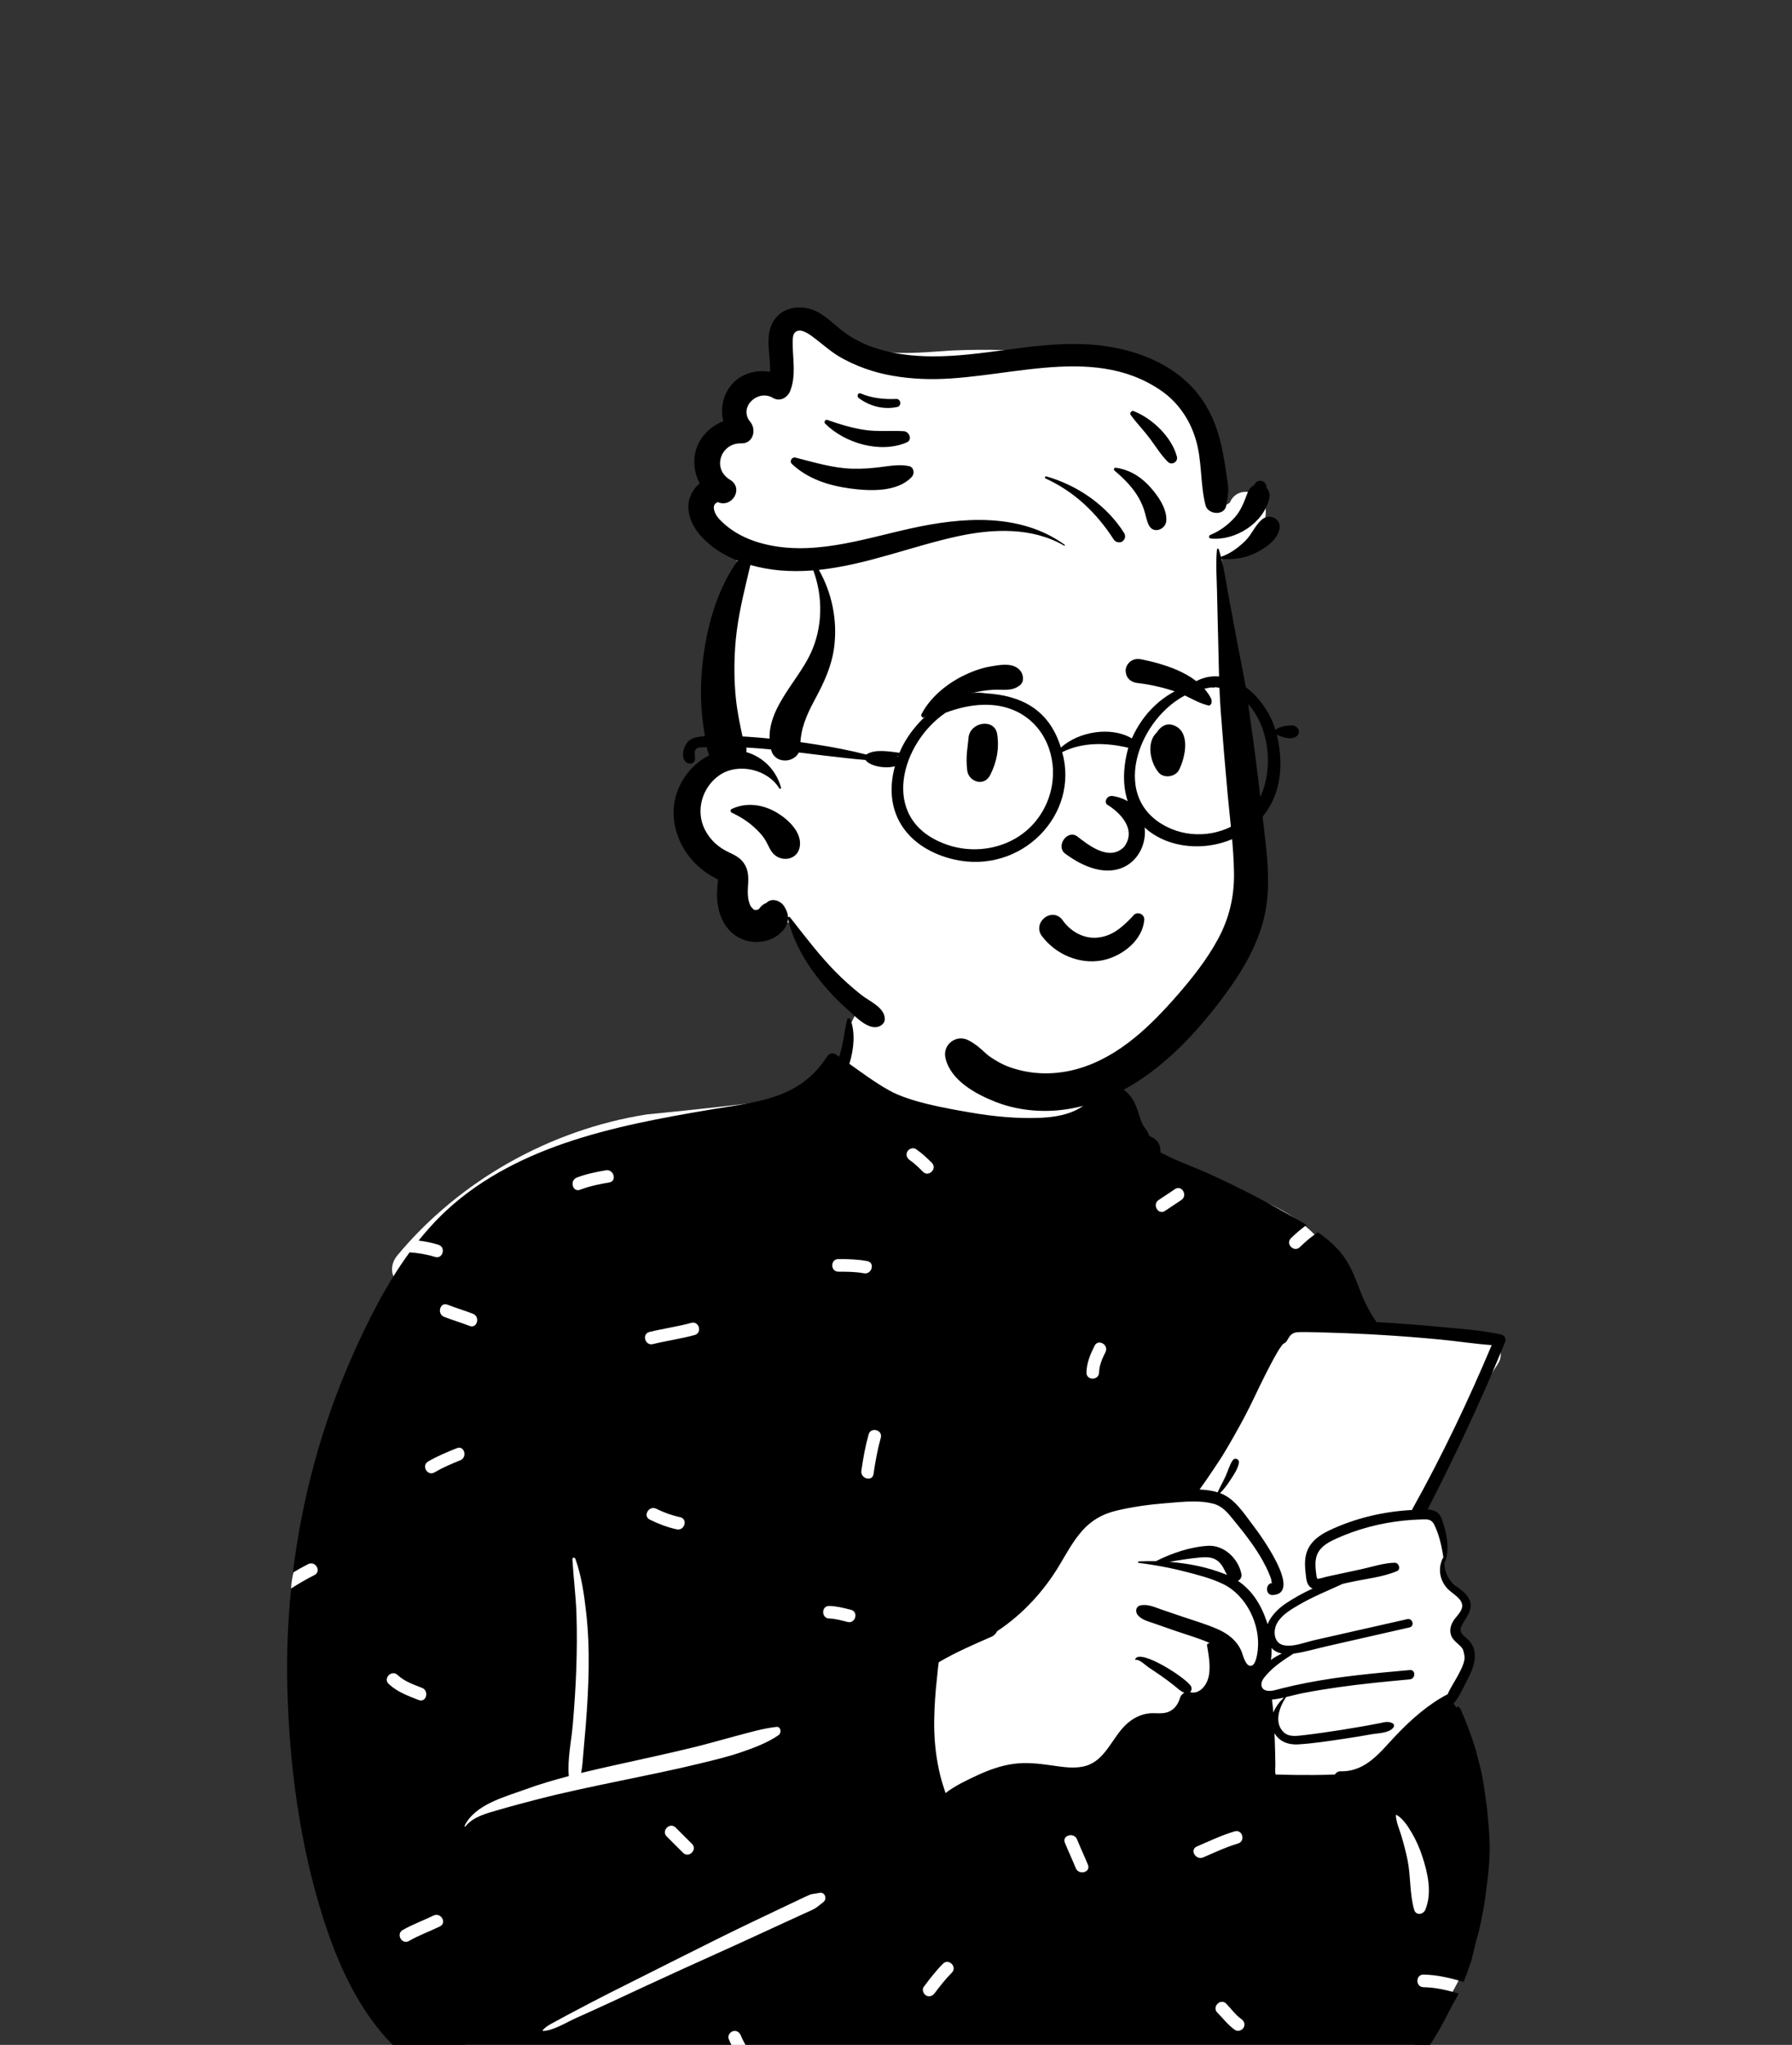 <svg viewBox="0 0 135 154" fill="none" xmlns="http://www.w3.org/2000/svg">
<rect x="0" y="0" width="135" height="154" fill="#333333" stroke="none"/>
<path fill-rule="evenodd" clip-rule="evenodd" d="M101.857 99.2C100.821 95.187 99.868 93.486 98.028 92.091C96.307 90.786 93.795 89.691 90.129 88.89C86.311 88.223 86.203 86.241 85.245 83.055C84.966 82.098 83.582 81.843 82.985 82.533C82.9 82.442 82.813 82.359 82.722 82.284C82.803 81.827 82.137 80.518 82.159 80.081C82.392 75.521 80.898 73.231 77.171 72.379C76.36 72.194 70.854 72.085 70.064 72.303C66.609 73.258 63.207 76.287 63.727 79.937C62.643 81.353 61.581 82.217 59.908 82.673C56.184 83.145 52.46 83.565 48.736 83.925C41.444 85.067 34.608 88.922 29.935 94.544C29.504 95.063 29.38 95.767 29.76 96.321C29.462 97.596 27.785 100.687 29.105 101.561C26.934 106.745 21.942 116.766 21.932 119.628C21.893 131.654 23.193 147.308 35.074 153.963C35.55 154.43 35.618 154.947 35.824 155.642C36.346 157.831 38.243 159.396 40.32 159.268C50.548 159.495 60.455 158.249 70.684 158.188C75.195 158.162 80.619 158.834 84.538 159.282C88.456 159.73 92.412 159.334 96.172 158.188C96.49 158.687 97.131 158.977 97.781 158.834C101.679 158.061 104.832 155.661 107.577 153.038C108.416 151.514 111.693 147.17 110.391 145.658C111.571 140.673 111.51 135.316 109.412 130.569C109.709 129.698 109.167 128.742 109.412 127.843C109.589 127.193 110.043 126.924 110.271 126.28C110.592 125.374 110.243 124.158 109.881 123.234C109.733 122.773 110.154 122.277 110.271 121.807C110.826 119.589 109.555 119.784 108.639 118.301C108.653 118.297 108.891 117.238 108.89 117.243C109.03 116.488 108.679 115.519 108.372 114.889C108.165 114.462 107.721 114.195 107.281 114.244C107.725 112.739 108.286 111.486 108.89 110.035C109.958 107.479 111.309 105.03 112.843 102.716C113.471 101.769 112.627 100.671 111.611 100.606C108.322 100.397 105.069 99.924 101.857 99.2Z" fill="white"/>
<path fill-rule="evenodd" clip-rule="evenodd" d="M92.257 118.535C90.942 118.019 89.525 117.734 88.102 117.624C88.868 117.49 89.637 117.36 90.412 117.294C90.953 117.248 91.454 117.252 91.86 117.662C92.132 117.935 92.259 118.286 92.437 118.609C92.379 118.583 92.318 118.558 92.257 118.535ZM106.378 113.717C104.223 113.826 102.066 114.338 100.117 115.265C99.32 115.645 98.597 116.193 98.386 117.096C98.279 117.556 98.305 118.032 98.362 118.498C98.405 118.85 98.416 119.3 98.722 119.539C98.775 119.579 98.83 119.61 98.889 119.633C98.17 119.957 97.485 120.346 96.877 120.748C96.32 121.114 95.749 121.679 95.492 122.317C95.471 122.245 95.45 122.177 95.428 122.113C94.991 120.821 94.317 119.763 93.256 119.052C93.444 118.968 93.573 118.768 93.512 118.493C93.26 117.343 92.197 116.343 90.995 116.414C89.68 116.491 88.267 116.97 87.077 117.574C86.644 117.565 86.211 117.571 85.783 117.59C85.71 117.592 85.713 117.692 85.783 117.7C86.13 117.744 86.477 117.793 86.824 117.85C87.649 117.981 88.471 118.149 89.276 118.356C90.241 118.606 91.239 118.856 92.141 119.292C93.89 120.139 94.973 122.352 94.751 124.277C94.714 124.593 94.591 125.547 94.153 125.449C93.782 125.366 93.635 124.593 93.505 124.307C93.158 123.547 92.533 123.051 91.783 122.715C90.903 122.319 89.96 122.052 89.047 121.741C88.531 121.564 88.014 121.387 87.496 121.212C86.966 121.03 86.462 120.78 85.897 120.907C85.556 120.984 85.517 121.39 85.708 121.623C85.999 121.977 86.432 122.082 86.852 122.228C87.405 122.42 87.958 122.613 88.51 122.805C89.365 123.102 90.26 123.352 91.093 123.716L91.067 123.775C90.999 123.756 90.919 123.824 90.932 123.907C91.057 124.675 91.231 125.563 91.038 126.332C90.886 126.942 90.35 127.618 89.654 127.439C89.763 127.339 89.803 127.167 89.73 127.008C89.454 126.419 85.841 124.094 85.519 124.958C85.509 124.988 85.542 125.011 85.568 125.006C85.843 124.949 86.302 125.417 86.522 125.565C86.84 125.779 87.162 125.988 87.475 126.208C87.819 126.447 88.154 126.699 88.481 126.959C88.737 127.163 88.931 127.376 89.226 127.479C89.071 127.553 88.949 127.689 88.897 127.864C88.764 128.318 88.507 128.704 88.061 128.905C87.594 129.114 87.068 128.982 86.576 129.033C85.906 129.101 85.321 129.419 84.832 129.874C83.807 130.831 83.292 132.516 81.858 132.969C81.001 133.238 80.05 133.068 79.183 132.946C78.214 132.81 77.271 132.702 76.295 132.844C75.361 132.981 74.478 133.303 73.625 133.698C72.825 134.067 71.941 134.485 71.231 135.036C71.085 134.586 70.938 134.14 70.826 133.681C70.562 132.595 70.42 131.488 70.385 130.372C70.353 129.31 70.413 128.243 70.504 127.185C70.549 126.656 70.621 126.13 70.666 125.602C70.678 125.469 70.701 125.327 70.719 125.184C71.986 124.437 73.317 123.865 74.659 123.276C74.662 123.275 74.666 123.273 74.669 123.272C74.711 123.253 74.751 123.235 74.793 123.217C74.792 123.215 74.791 123.212 74.788 123.21C74.942 123.116 75.049 122.991 75.113 122.851C77.046 121.57 78.662 119.822 79.867 117.782C80.373 116.927 80.859 116.04 81.519 115.291C82.223 114.492 83.058 114.017 84.092 113.77C85.301 113.481 86.546 113.307 87.784 113.209C88.461 113.155 89.216 113.072 89.953 113.076C90.467 113.079 90.969 113.123 91.43 113.25C92.114 113.438 92.513 113.957 92.942 114.481C93.352 114.985 93.76 115.489 94.142 116.014C94.505 116.512 94.847 117.026 95.144 117.565C95.322 117.888 95.487 118.22 95.626 118.563C95.675 118.684 95.739 118.822 95.769 118.948C95.799 119.075 95.744 119.209 95.887 119.209C95.299 119.217 95.305 120.156 95.889 120.122C98.178 119.989 94.899 115.525 94.42 114.903C93.742 114.022 93.042 112.873 91.956 112.463C91.94 112.457 91.924 112.451 91.908 112.447C92.224 112.147 92.474 111.789 92.713 111.424C92.959 111.049 93.252 110.619 93.333 110.174C93.384 109.891 93.031 109.729 92.864 109.977C92.62 110.339 92.502 110.797 92.32 111.195C92.135 111.599 91.909 111.98 91.731 112.387C91.302 112.255 90.838 112.195 90.367 112.175C90.962 111.37 91.979 109.817 92.102 109.617C92.665 108.694 93.201 107.742 93.713 106.788C94.267 105.755 94.741 104.68 95.271 103.635C95.572 103.043 95.875 102.445 96.209 101.871C96.324 101.674 96.448 101.477 96.588 101.297C96.615 101.262 96.65 101.232 96.682 101.199C96.719 101.179 96.757 101.156 96.778 101.144C96.971 101.034 97.038 100.778 97.174 100.615C97.39 100.352 97.644 100.322 97.97 100.318C98.664 100.311 99.36 100.338 100.053 100.357C101.072 100.386 102.089 100.426 103.106 100.479C103.414 100.496 103.721 100.513 104.028 100.532C105.508 100.62 106.986 100.735 108.461 100.876C109.766 101.001 111.071 101.204 112.377 101.301C110.608 105.498 108.648 109.619 106.428 113.596C106.405 113.636 106.388 113.676 106.378 113.717ZM96.567 124.529C96.281 124.66 96.004 124.822 95.747 125.007C95.789 124.719 95.8 124.415 95.788 124.11C96.001 124.338 96.273 124.468 96.567 124.529ZM108.741 117.309C108.721 117.312 108.702 117.322 108.693 117.343C108.298 118.156 108.463 119.064 109.108 119.702C109.445 120.034 110.181 120.409 110.157 120.955C110.137 121.397 109.655 121.767 109.45 122.132C109.258 122.471 109.187 122.844 109.34 123.212C109.537 123.684 110.084 123.871 110.272 124.334C110.51 124.922 110.124 125.631 109.853 126.142C109.601 126.616 109.275 127.09 109.059 127.591C107.61 128.34 106.314 129.489 105.199 130.656C103.978 131.932 102.932 133.434 100.993 133.396C100.8 133.393 100.652 133.495 100.564 133.636C100.025 133.661 99.484 133.672 98.945 133.674C97.996 133.679 97.048 133.669 96.101 133.639C96.034 133.41 96.083 133.099 96.079 132.906C96.067 132.282 96.061 131.66 96.035 131.037C96.028 130.864 96.021 130.689 96.014 130.516C96.355 131.132 97.02 131.412 97.779 131.37C98.998 131.298 100.224 131.099 101.432 130.92C102.068 130.826 102.702 130.719 103.336 130.605C103.856 130.512 104.59 130.536 104.954 130.119C105.04 130.022 105.044 129.844 104.91 129.779C104.55 129.602 104.323 129.7 103.927 129.776C103.445 129.87 102.961 129.959 102.476 130.042C101.546 130.204 100.613 130.353 99.678 130.485C99.145 130.56 98.612 130.633 98.078 130.692C97.612 130.741 97.087 130.809 96.712 130.459C95.954 129.751 96.379 128.565 96.858 127.851C96.867 127.836 96.867 127.823 96.864 127.811C97.315 127.706 97.766 127.582 98.215 127.496C99.079 127.329 99.949 127.189 100.82 127.065C102.609 126.809 104.411 126.641 106.21 126.471C106.656 126.428 106.661 125.728 106.21 125.77C103.625 126.006 101.028 126.23 98.478 126.728C97.838 126.851 97.203 126.991 96.573 127.149C96.274 127.223 95.954 127.338 95.642 127.341C95.623 127.341 95.604 127.341 95.585 127.34C94.973 127.321 94.884 126.798 95.22 126.362C95.262 126.308 95.305 126.255 95.349 126.204C95.943 125.496 96.683 125.024 97.446 124.535C98.3 124.418 99.153 124.16 99.989 123.97C102.054 123.499 104.12 123.029 106.186 122.56C106.592 122.468 106.419 121.846 106.014 121.937C104.446 122.292 102.877 122.647 101.308 123.002L99.012 123.522C98.553 123.625 97.981 123.833 97.441 123.908C97.175 123.945 96.917 123.949 96.684 123.895C95.932 123.717 95.894 122.778 96.218 122.22C96.582 121.593 97.269 121.201 97.879 120.846C98.935 120.23 100.059 119.787 101.157 119.277C101.352 119.234 101.547 119.191 101.742 119.148C102.876 118.899 104.171 118.777 105.238 118.32C105.558 118.184 105.383 117.681 105.067 117.688C104.239 117.706 103.372 118 102.563 118.175C101.687 118.365 100.81 118.554 99.934 118.742C99.847 118.761 99.326 118.928 99.248 118.891C99.198 118.867 99.18 118.694 99.163 118.58C99.11 118.205 99.07 117.81 99.129 117.434C99.257 116.59 99.962 116.193 100.675 115.869C102.262 115.149 104.003 114.698 105.736 114.517C106.135 114.475 106.535 114.449 106.936 114.436C107.408 114.422 107.797 114.339 108.036 114.803C108.411 115.534 108.618 116.475 108.741 117.309ZM106.537 143.825C106.191 142.63 106.285 141.354 106.048 140.134C105.925 139.506 105.759 138.882 105.576 138.267C105.429 137.771 105.184 137.244 105.156 136.726C105.154 136.692 105.195 136.672 105.223 136.688C105.711 136.967 106.086 137.571 106.364 138.044C106.697 138.611 106.952 139.205 107.157 139.829C107.566 141.072 107.902 142.572 107.374 143.825C107.218 144.198 106.666 144.273 106.537 143.825ZM95.845 127.993C96.138 127.965 96.43 127.909 96.722 127.844C96.395 128.162 96.094 128.545 95.926 128.97C95.9 128.644 95.867 128.318 95.823 127.994C95.83 127.994 95.838 127.994 95.845 127.993ZM93.036 152.874C92.52 152.514 92.144 152.012 91.707 151.568C91.277 151.132 91.949 150.461 92.379 150.897C92.752 151.275 93.076 151.748 93.515 152.054C93.727 152.201 93.825 152.467 93.686 152.703C93.564 152.912 93.246 153.021 93.036 152.874ZM90.161 139.061C91.102 138.654 92.027 138.212 93.012 137.919C93.601 137.744 93.85 138.661 93.265 138.835C92.358 139.104 91.507 139.507 90.641 139.881C90.084 140.121 89.601 139.303 90.161 139.061ZM80.222 138.776C79.992 138.209 80.912 137.965 81.139 138.524C81.4 139.168 81.699 139.795 81.96 140.439C82.19 141.006 81.27 141.25 81.044 140.691C80.783 140.047 80.483 139.42 80.222 138.776ZM70.413 150.105C70.26 150.309 70.004 150.419 69.762 150.275C69.56 150.154 69.437 149.832 69.592 149.625C70.045 149.022 70.504 148.426 71.035 147.888C71.466 147.452 72.138 148.124 71.707 148.56C71.233 149.04 70.817 149.566 70.413 150.105ZM69.01 86.542C69.447 86.84 69.829 87.202 70.202 87.574C70.635 88.007 69.963 88.678 69.529 88.245C69.215 87.932 68.898 87.613 68.53 87.362C68.318 87.217 68.222 86.947 68.36 86.713C68.483 86.502 68.798 86.398 69.01 86.542ZM83.281 101.826C83.035 102.32 82.813 102.803 82.799 103.364C82.784 103.975 81.833 103.976 81.848 103.364C81.866 102.63 82.137 101.994 82.461 101.347C82.734 100.799 83.554 101.281 83.281 101.826ZM88.518 89.551C89.029 89.211 89.504 90.034 88.998 90.371C88.587 90.645 88.176 90.918 87.766 91.192C87.255 91.532 86.779 90.709 87.286 90.372C87.696 90.098 88.107 89.825 88.518 89.551ZM65.806 111.013C65.719 111.616 64.803 111.358 64.889 110.76C65.023 109.836 65.186 108.925 65.437 108.025C65.601 107.436 66.518 107.688 66.354 108.277C66.103 109.177 65.94 110.089 65.806 111.013ZM62.473 121.892C61.861 121.879 61.861 120.93 62.473 120.943C63.026 120.954 63.571 121.1 64.105 121.233C64.699 121.381 64.446 122.297 63.852 122.149C63.401 122.036 62.941 121.902 62.473 121.892ZM61.242 143.808C61.032 143.911 60.816 144.003 60.604 144.1C60.178 144.294 59.753 144.489 59.328 144.684C58.442 145.09 57.557 145.498 56.672 145.907C54.901 146.725 53.117 147.515 51.342 148.325C49.532 149.151 47.727 149.988 45.924 150.83C45.074 151.226 44.218 151.607 43.364 151.993C42.634 152.323 41.731 152.9 40.929 152.954C40.888 152.957 40.874 152.905 40.898 152.878C41.201 152.534 41.684 152.334 42.082 152.11C42.489 151.881 42.903 151.666 43.315 151.448C44.175 150.993 45.036 150.542 45.904 150.103C47.64 149.225 49.38 148.354 51.119 147.483C52.894 146.596 54.666 145.702 56.456 144.846C57.299 144.443 58.143 144.041 58.987 143.64C59.444 143.423 59.902 143.206 60.359 142.99C60.557 142.897 60.752 142.796 60.954 142.712C61.223 142.601 61.427 142.624 61.704 142.556C62.155 142.444 62.351 143.018 62.004 143.268C61.719 143.473 61.569 143.649 61.242 143.808ZM54.895 153.547C54.798 153.31 55.002 153.022 55.227 152.963C55.497 152.892 55.714 153.056 55.812 153.295C56.073 153.928 56.444 154.509 56.922 155C57.349 155.439 56.677 156.11 56.25 155.672C55.651 155.056 55.221 154.337 54.895 153.547ZM50.226 138.302C49.793 137.869 50.465 137.198 50.898 137.631L52.131 138.861C52.564 139.294 51.892 139.966 51.458 139.533L50.226 138.302ZM37.585 136.295C36.7 136.555 35.666 136.793 35.062 137.548C35.033 137.585 34.983 137.538 35.001 137.501C35.774 135.9 37.992 135.338 39.527 134.777C40.613 134.38 41.727 134.051 42.85 133.757C42.738 132.477 43.048 131.105 43.155 129.83C43.27 128.47 43.364 127.106 43.412 125.742C43.461 124.35 43.473 122.948 43.427 121.556C43.381 120.169 43.201 118.798 43.122 117.416C43.114 117.282 43.301 117.276 43.341 117.386C43.807 118.669 44.007 120.09 44.159 121.443C44.315 122.837 44.367 124.227 44.347 125.628C44.326 127.07 44.242 128.507 44.127 129.944C44.073 130.625 44.009 131.305 43.95 131.986C43.904 132.505 43.883 133.02 43.777 133.523C44.454 133.357 45.134 133.2 45.811 133.047C47.969 132.56 50.137 132.108 52.287 131.582C53.342 131.324 54.383 131.015 55.433 130.74C56.422 130.481 57.466 130.167 58.482 130.052C58.844 130.011 58.891 130.506 58.651 130.674C57.825 131.253 56.729 131.656 55.775 131.98C54.819 132.306 53.824 132.54 52.843 132.781C50.798 133.283 48.733 133.694 46.671 134.122C44.613 134.549 42.55 134.974 40.514 135.501C39.534 135.755 38.557 136.01 37.585 136.295ZM32.731 110.886C32.202 111.197 31.724 110.375 32.252 110.066C32.942 109.661 33.677 109.357 34.419 109.061C34.987 108.833 35.232 109.752 34.671 109.977C34.005 110.243 33.351 110.523 32.731 110.886ZM30.815 146.172C30.284 146.479 29.806 145.658 30.335 145.352C31.078 144.922 31.892 144.634 32.662 144.258C33.21 143.99 33.691 144.809 33.142 145.078C32.372 145.455 31.558 145.742 30.815 146.172ZM29.953 126.142C30.466 126.629 31.151 126.858 31.796 127.114C32.359 127.337 32.112 128.255 31.544 128.03C30.739 127.711 29.92 127.42 29.28 126.814C28.836 126.392 29.509 125.721 29.953 126.142ZM35.63 98.94C36.194 99.161 35.947 100.079 35.377 99.856C34.745 99.608 34.092 99.42 33.46 99.172C32.896 98.951 33.143 98.033 33.713 98.256C34.345 98.504 34.998 98.692 35.63 98.94ZM45.644 88.135C46.244 88.034 46.499 88.95 45.897 89.051C45.15 89.177 44.415 89.325 43.707 89.598C43.135 89.82 42.889 88.901 43.454 88.683C44.162 88.409 44.898 88.261 45.644 88.135ZM48.953 114.442C48.404 114.172 48.886 113.353 49.433 113.622C50.01 113.905 50.607 114.124 51.236 114.258C51.835 114.385 51.58 115.301 50.984 115.174C50.276 115.023 49.602 114.761 48.953 114.442ZM52.079 99.624C52.671 99.462 52.921 100.378 52.332 100.54C51.295 100.824 50.227 100.971 49.183 101.224C48.587 101.368 48.336 100.451 48.93 100.308C49.974 100.055 51.042 99.908 52.079 99.624ZM65.337 94.974C65.939 95.085 65.682 96 65.084 95.89C64.448 95.772 63.803 95.77 63.157 95.77C62.544 95.77 62.546 94.82 63.157 94.82C63.891 94.82 64.614 94.84 65.337 94.974ZM108.577 99.936C107.024 99.787 105.469 99.669 103.911 99.58C103.838 99.576 103.767 99.571 103.694 99.568C103.686 99.551 103.675 99.536 103.665 99.519C103.156 98.773 102.782 98.028 102.457 97.185C102.147 96.382 101.847 95.555 101.369 94.831C100.824 94.006 100.088 93.36 99.282 92.8C98.793 93.129 98.339 93.514 97.924 93.921C97.487 94.35 96.815 93.679 97.252 93.25C97.621 92.887 98.015 92.553 98.431 92.25C97.95 91.959 97.46 91.684 96.981 91.411C95.188 90.389 93.352 89.444 91.478 88.58C90.607 88.177 89.725 87.82 88.837 87.458C88.359 87.263 87.888 87.013 87.41 86.787C87.445 86.45 87.344 86.073 87.084 85.85C86.893 85.688 86.745 85.627 86.516 85.512C86.465 85.494 86.434 85.484 86.42 85.478C86.431 85.48 86.462 85.49 86.513 85.506C86.634 85.562 86.644 85.545 86.541 85.458C86.535 85.265 86.156 84.859 86.07 84.661C85.768 83.981 85.674 83.261 85.228 82.641C84.614 81.788 83.582 81.465 82.621 81.755C82.521 80.728 82.495 79.656 82.108 78.739C82.097 78.714 82.062 78.704 82.047 78.731C81.643 79.418 81.608 80.184 81.578 80.977C81.548 81.721 81.576 82.482 81.674 83.222C81.612 83.269 81.549 83.315 81.484 83.359C81.177 83.56 80.847 83.716 80.5 83.831C79.839 84.049 79.146 84.144 78.453 84.178C76.665 84.263 74.822 84.083 73.063 83.776C71.284 83.467 68.556 83.001 66.974 82.112C65.929 81.526 64.965 80.81 63.988 80.116C64.342 78.977 64.433 77.751 64.076 76.788C64.033 76.673 63.853 76.652 63.818 76.788C63.595 77.707 63.53 78.631 63.233 79.539C63.228 79.552 63.223 79.567 63.218 79.58C63.126 79.517 63.033 79.455 62.94 79.393C62.726 79.252 62.435 79.358 62.307 79.559C60.254 82.79 57.004 82.975 53.591 83.552C49.856 84.184 46.102 84.865 42.511 86.101C39.076 87.284 35.794 89.005 33.194 91.577C32.605 92.159 32.055 92.779 31.535 93.427C32.038 93.49 32.536 93.589 33.029 93.743C33.611 93.926 33.361 94.843 32.776 94.659C32.143 94.46 31.504 94.362 30.858 94.313C29.091 96.728 27.713 99.466 26.522 102.16C24.237 107.327 22.75 112.83 22.066 118.432C22.441 118.207 22.824 117.993 23.216 117.793C23.761 117.517 24.241 118.336 23.696 118.614C23.09 118.921 22.502 119.26 21.932 119.628C21.683 122.08 21.587 124.548 21.645 127.012C21.784 132.887 22.578 138.933 24.374 144.538C25.254 147.289 26.421 150.017 28.16 152.342C28.947 153.395 29.84 154.345 30.893 155.136C31.403 155.521 31.942 155.864 32.512 156.154C33.245 156.529 34.2 156.652 34.833 157.183C35.041 157.358 35.201 157.588 35.322 157.848C35.252 158.342 35.244 158.837 35.379 159.331C35.422 159.485 35.538 159.611 35.682 159.672C35.685 159.714 35.685 159.756 35.685 159.796C35.685 159.815 35.713 159.82 35.717 159.801C35.723 159.764 35.729 159.727 35.734 159.689C35.781 159.705 35.83 159.712 35.88 159.712C37.685 159.719 39.492 159.675 41.3 159.614C41.16 159.186 41.008 158.762 40.863 158.334C40.666 157.753 41.584 157.506 41.78 158.082C41.95 158.582 42.128 159.077 42.286 159.579C44.222 159.507 46.159 159.421 48.091 159.357C52.202 159.22 56.311 159.175 60.423 159.089C66.808 158.954 73.24 158.677 79.635 158.947C79.856 158.479 80.104 158.02 80.339 157.558C80.615 157.012 81.436 157.493 81.159 158.037C80.996 158.359 80.827 158.676 80.667 158.997C81.962 159.064 83.256 159.153 84.547 159.274C86.75 159.48 88.932 159.847 91.133 160.075C93.371 160.308 95.56 160.266 97.78 159.897C98.179 159.831 98.415 159.59 98.512 159.29C98.515 159.289 98.518 159.287 98.52 159.283C98.634 159.15 98.741 159.04 98.852 158.944C98.984 158.858 99.126 158.786 99.294 158.722C99.606 158.603 99.932 158.531 100.262 158.482C100.626 158.427 100.994 158.423 101.358 158.378C101.665 158.338 101.964 158.28 102.264 158.209C102.802 158.081 103.313 157.913 103.822 157.691C104.265 157.498 104.665 157.22 105.043 156.917C105.825 156.346 106.502 155.617 107.094 154.86C107.439 154.417 107.763 153.957 108.058 153.479C108.572 152.65 109.009 151.79 109.451 150.922C109.611 150.665 109.758 150.401 109.892 150.132C109.028 149.878 108.155 149.671 107.239 149.656C106.627 149.646 106.627 148.696 107.239 148.706C108.29 148.723 109.283 148.968 110.271 149.26C110.319 149.133 110.365 149.004 110.408 148.874C110.525 148.602 110.623 148.323 110.703 148.04C110.751 147.912 110.799 147.784 110.846 147.656C110.953 147.212 111.06 146.767 111.168 146.321C111.383 145.609 111.553 144.886 111.678 144.153C111.783 143.671 111.863 143.186 111.918 142.694C112.084 141.504 112.22 140.315 112.229 139.111C112.215 138.369 112.168 137.629 112.087 136.891C112.052 136.39 111.994 135.892 111.916 135.397C111.813 134.66 111.712 133.932 111.542 133.205C111.415 132.714 111.288 132.222 111.161 131.73C110.844 130.706 110.469 129.701 110.038 128.72C110.014 128.658 109.894 128.523 109.822 128.521C109.767 128.52 109.691 128.57 109.716 128.637C109.718 128.642 109.721 128.65 109.723 128.656C109.698 128.6 109.674 128.543 109.649 128.487C109.628 128.435 109.545 128.33 109.481 128.332C109.477 128.332 109.473 128.332 109.469 128.333C109.485 128.321 109.501 128.305 109.516 128.288C109.943 127.783 110.22 127.119 110.525 126.535C110.778 126.053 111.017 125.545 111.086 125C111.147 124.522 111.065 124.05 110.764 123.663C110.422 123.223 109.778 123.016 110.135 122.38C110.542 121.656 111.14 121.028 110.544 120.205C110.241 119.786 109.761 119.556 109.405 119.191C108.995 118.77 108.8 118.206 108.81 117.63C108.835 117.644 108.869 117.637 108.881 117.601C109.225 116.561 108.976 115.419 108.623 114.407C108.43 113.857 108.022 113.706 107.548 113.679C109.602 109.672 111.523 105.601 113.236 101.436C113.293 101.3 113.349 101.163 113.405 101.027C113.488 100.822 113.312 100.551 113.109 100.506C111.628 100.181 110.086 100.078 108.577 99.936Z" fill="black"/>
<path fill-rule="evenodd" clip-rule="evenodd" d="M95.356 38.447C95.316 37.028 93.249 36.438 92.652 37.844C92.615 37.882 92.575 37.918 92.537 37.951C92.724 37.79 92.333 38.055 92.27 38.088C92.215 38.116 92.16 38.142 92.104 38.168C91.72 34.571 90.416 30.694 87.047 28.889C82.347 26.612 76.917 26.168 71.762 26.394C69.15 26.549 66.134 26.966 63.814 25.646C63.091 25.235 62.511 24.587 61.694 24.333C59.115 23.636 57.945 26.282 58.297 28.458C57.197 28.466 56.105 29.075 55.631 30.076C55.352 30.669 55.357 31.309 55.116 31.904C54.379 33.413 53.323 34.498 53.92 36.327C52.87 37.52 53.469 39.326 54.316 40.469C54.734 41.063 55.232 41.633 55.538 42.298C55.836 42.935 55.387 43.69 55.137 44.293C53.29 48.668 53.396 53.486 54.389 58.049C52.395 58.914 51.797 61.616 53.097 63.317C53.545 63.919 54.09 64.142 54.709 64.512C55.493 64.942 54.853 66.668 55.104 67.501C55.445 69.535 57.299 70.788 59.132 69.467C60.295 69.291 61.233 72.672 62.078 73.521C62.598 74.204 63.176 74.818 63.804 75.385C65.676 80.196 75.267 82.636 80.009 82.358C84.974 81.838 88.324 77.625 91.114 73.886C92.546 71.894 93.478 69.664 93.816 67.232C94.157 64.788 94.008 62.339 93.778 59.892C93.294 54.692 92.532 47.202 92.04 41.946C93.819 41.8 95.41 40.286 95.356 38.447V38.447Z" fill="white"/>
<path fill-rule="evenodd" clip-rule="evenodd" d="M56.569 35.321C56.567 35.329 56.57 35.334 56.572 35.342C56.572 35.34 56.572 35.339 56.573 35.336C56.571 35.33 56.57 35.326 56.569 35.321" fill="#4F66AF"/>
<path fill-rule="evenodd" clip-rule="evenodd" d="M56.569 35.397C56.562 35.39 56.553 35.385 56.544 35.378C56.543 35.378 56.543 35.379 56.543 35.379C56.552 35.385 56.56 35.391 56.569 35.397" fill="#4F66AF"/>
<path fill-rule="evenodd" clip-rule="evenodd" d="M95.073 39.119C95.658 38.634 96.578 39.081 96.38 39.879C96.165 40.749 95.232 41.343 94.462 41.701C93.669 42.069 92.896 42.139 92.031 42.099L92.021 42.097V42.097C92.261 43.059 92.397 44.059 92.581 45.027C92.814 46.255 93.043 47.483 93.269 48.712C93.488 49.9 93.764 51.089 93.932 52.283C94.101 53.488 94.264 54.694 94.43 55.9C94.708 57.913 94.932 59.936 95.168 61.955L95.281 62.911C95.517 64.934 95.708 66.959 95.26 68.972C94.839 70.859 93.892 72.619 92.794 74.194C91.718 75.736 90.517 77.219 89.198 78.56C86.654 81.147 83.516 83.219 79.838 83.604C78.254 83.769 76.562 83.585 75.073 83.01L74.974 82.971C73.466 82.377 71.62 81.359 71.228 79.688C70.987 78.663 72.044 77.863 72.971 78.35C73.4 78.575 73.723 78.832 74.076 79.155L74.138 79.213C74.426 79.48 74.537 79.562 74.87 79.771C75.551 80.2 76.062 80.403 76.837 80.597C78.264 80.956 79.805 80.899 81.255 80.475C84.332 79.574 86.719 77.224 88.764 74.867C89.875 73.587 90.929 72.244 91.741 70.752C92.594 69.187 92.988 67.544 92.964 65.763C92.938 63.754 92.66 61.736 92.477 59.737C92.291 57.698 92.12 55.66 91.968 53.618C91.826 51.703 91.813 49.78 91.763 47.86L91.753 47.5C91.724 46.48 91.704 45.46 91.681 44.44C91.658 43.423 91.577 42.394 91.682 41.381C91.69 41.307 91.789 41.289 91.813 41.363C91.875 41.553 91.929 41.746 91.98 41.939C91.988 41.933 91.997 41.928 92.008 41.924C92.686 41.692 93.31 41.227 93.818 40.726C94.304 40.248 94.557 39.548 95.073 39.119ZM57.987 24.873C58.413 23.126 60.329 22.736 61.746 23.577C62.427 23.982 62.973 24.565 63.609 25.029C64.242 25.49 64.942 25.86 65.68 26.122C67.146 26.641 68.693 26.83 70.243 26.837C74.015 26.854 77.71 25.794 81.487 25.913C84.41 26.004 87.512 26.867 89.633 28.978C90.775 30.115 91.511 31.577 91.906 33.129C92.09 33.854 92.228 34.597 92.336 35.339L92.362 35.524C92.423 35.957 92.521 36.416 92.53 36.853C92.538 37.247 92.438 37.658 92.384 38.047C92.271 38.868 90.999 38.774 90.816 38.047C90.4 36.392 90.574 34.684 90.065 33.035C89.614 31.572 88.74 30.293 87.474 29.419C82.131 25.729 75.279 28.819 69.393 28.532C67.954 28.462 66.494 28.239 65.137 27.744C64.437 27.489 63.748 27.178 63.114 26.786C62.532 26.428 62.029 25.977 61.49 25.563L61.253 25.383C60.884 25.105 60.256 24.672 59.884 25.039C59.722 25.198 59.712 25.559 59.715 25.835L59.717 25.959C59.734 27.13 59.972 28.298 59.534 29.429C59.334 29.945 58.778 30.27 58.25 29.978L58.222 29.962C57.104 29.297 55.635 30.633 56.494 31.738L56.521 31.771C57.004 32.358 56.746 33.391 55.882 33.389L55.85 33.388C54.309 33.34 53.626 35.264 54.954 36.105L54.995 36.13C56.073 36.775 55.127 38.325 54.022 37.793C54.116 37.838 53.953 37.837 53.86 37.962C53.77 38.082 53.763 38.186 53.785 38.337C53.849 38.796 54.253 39.183 54.581 39.474C55.324 40.133 56.246 40.589 57.195 40.866C60.999 41.977 64.902 40.618 68.608 39.797C72.472 38.942 76.836 38.597 80.206 41.025C80.246 41.054 80.211 41.118 80.167 41.092C77.749 39.689 74.787 39.814 72.143 40.389C68.677 41.143 65.24 42.547 61.69 42.917C62.687 44.675 63.104 46.751 62.838 48.762C62.654 50.146 62.103 51.346 61.452 52.563L61.328 52.795C60.747 53.887 60.297 54.918 60.29 56.184C60.283 57.44 58.413 57.705 58.096 56.48C57.376 53.698 59.998 51.507 61.068 49.212C61.982 47.251 62.011 44.964 61.271 42.956C60.436 43.023 59.594 43.03 58.744 42.955C58.014 42.889 57.263 42.758 56.531 42.55L56.238 43.78C55.85 45.418 55.491 47.055 55.382 48.757C55.302 50.007 55.306 51.264 55.428 52.511C55.533 53.588 55.756 54.627 55.983 55.679C56.177 55.935 56.276 56.327 56.222 56.64C57.484 57.003 58.477 57.998 58.839 59.315C58.861 59.396 58.749 59.441 58.707 59.371C57.846 57.945 55.63 57.42 54.229 58.362C52.89 59.262 52.362 61.078 53.12 62.516C53.519 63.272 54.109 63.804 54.871 64.17L55.025 64.242C55.424 64.43 55.79 64.636 56.047 65.015C56.38 65.507 56.392 66.027 56.36 66.588L56.346 66.816C56.325 67.193 56.321 67.581 56.433 67.943L56.458 68.023C56.488 68.114 56.519 68.194 56.573 68.28C56.589 68.306 56.741 68.454 56.791 68.508L56.853 68.527V68.527L56.922 68.53V68.53C57 68.531 57.101 68.497 57.068 68.52L57.077 68.515C57.106 68.497 57.133 68.478 57.156 68.461L57.199 68.427C57.3 68.281 57.426 68.161 57.581 68.069L57.73 68.003V68.003C58.115 67.597 58.774 67.811 59.05 68.215C59.249 68.506 59.355 68.802 59.364 69.093C59.395 69.044 59.464 69.016 59.508 69.072L59.77 69.405C60.771 70.683 61.755 71.969 62.892 73.133C63.519 73.775 64.193 74.378 64.897 74.934C65.499 75.408 66.64 75.865 66.657 76.728C66.663 77.009 66.464 77.207 66.22 77.303C65.426 77.612 64.445 76.559 63.872 76.046L63.825 76.005C63.124 75.391 62.483 74.717 61.892 73.996C60.745 72.597 59.785 70.986 59.362 69.213C59.342 69.522 59.21 69.825 58.951 70.111C58.607 70.492 58.136 70.759 57.632 70.869C56.492 71.118 55.379 70.708 54.7 69.759C54.127 68.956 53.958 67.897 54.032 66.927L54.041 66.811C54.051 66.655 54.065 66.37 54.105 66.249L53.746 66.052V66.052C53.306 65.818 52.898 65.511 52.532 65.174C51.06 63.819 50.322 61.616 50.995 59.688C51.415 58.483 52.3 57.434 53.432 56.888C53.243 56.451 53.179 55.932 53.108 55.473L53.096 55.397C52.975 54.644 52.873 53.882 52.835 53.119C52.763 51.696 52.85 50.259 53.074 48.852C53.438 46.567 54.191 44.143 55.571 42.226C54.518 41.809 53.549 41.204 52.801 40.364C52.019 39.487 51.521 38.231 52.126 37.117C52.279 36.833 52.48 36.594 52.711 36.404C52.311 35.65 52.181 34.758 52.428 33.905C52.723 32.886 53.524 32.092 54.492 31.72C54.257 30.755 54.449 29.716 55.167 28.912C55.879 28.113 56.984 27.823 58.008 28.005C58.063 26.978 57.74 25.886 57.987 24.873ZM55.116 60.929C56.054 60.47 57.167 60.543 58.104 60.978L58.167 61.008C59.191 61.503 60.546 62.662 60.221 63.894C60.03 64.614 59.229 64.86 58.608 64.549C58.089 64.289 57.971 63.825 57.71 63.358C57.526 63.028 57.298 62.77 57.031 62.504C56.468 61.945 55.835 61.53 55.116 61.198C55.013 61.15 55.016 60.978 55.116 60.929ZM78.76 36.029C78.672 35.989 78.735 35.852 78.824 35.877C81.182 36.549 83.38 38.059 84.694 40.155C84.774 40.283 84.786 40.493 84.694 40.62L84.651 40.677C84.591 40.756 84.532 40.814 84.418 40.832C84.205 40.865 84.02 40.809 83.898 40.62C82.604 38.622 80.946 37.028 78.76 36.029ZM94.544 36.425C94.744 36.087 95.274 36.155 95.379 36.534L95.394 36.567C95.451 36.696 95.425 36.722 95.319 36.649C95.582 36.866 95.701 37.188 95.621 37.534C95.187 39.405 93.065 40.741 91.216 40.557C91.055 40.541 91.033 40.343 91.179 40.284C91.89 39.996 92.522 39.529 93.03 38.956C93.523 38.398 93.731 37.76 93.996 37.087C94.096 36.834 94.251 36.652 94.469 36.553C94.498 36.513 94.523 36.47 94.544 36.425ZM84.027 35.222L84.04 35.223C84.99 35.346 85.812 35.814 86.48 36.501C87.122 37.162 87.933 38.253 87.864 39.223C87.818 39.866 86.903 40.233 86.561 39.575C86.357 39.183 86.311 38.752 86.168 38.337C86.037 37.956 85.856 37.595 85.64 37.256C85.194 36.558 84.581 35.966 83.954 35.432C83.88 35.37 83.931 35.223 84.027 35.222V35.222ZM59.656 34.938C59.445 34.737 59.664 34.395 59.932 34.463C61.345 34.821 62.745 35.255 64.214 35.298C64.948 35.32 65.678 35.262 66.405 35.167L66.773 35.118C67.34 35.044 67.917 34.986 68.477 35.103C68.851 35.18 68.924 35.661 68.691 35.912C67.592 37.097 65.471 36.983 64.013 36.784C62.43 36.567 60.832 36.057 59.656 34.938ZM85.178 31.245C85.081 31.111 85.244 30.899 85.398 30.959C86.802 31.501 88.275 32.913 88.661 34.39C88.764 34.78 88.271 35.075 87.982 34.785C87.443 34.245 87.062 33.608 86.607 33.001C86.153 32.396 85.621 31.859 85.178 31.245ZM62.164 31.904C62.052 31.792 62.165 31.568 62.327 31.625C63.242 31.949 64.163 32.229 65.124 32.376C66.108 32.526 67.101 32.412 68.09 32.473C68.49 32.497 68.763 33.119 68.318 33.313C66.341 34.172 63.657 33.393 62.164 31.904ZM64.689 29.976C64.532 29.86 64.622 29.541 64.835 29.63C65.706 29.993 66.587 30.082 67.522 30.044C67.867 30.03 67.939 30.572 67.603 30.646C66.57 30.87 65.534 30.6 64.689 29.976Z" fill="black"/>
<path fill-rule="evenodd" clip-rule="evenodd" d="M80.523 72.055C79.724 71.73 79.011 71.187 78.49 70.493C78.309 70.252 78.262 69.997 78.3 69.764C78.343 69.502 78.498 69.265 78.71 69.106C78.922 68.946 79.187 68.867 79.444 68.907C79.667 68.942 79.889 69.064 80.064 69.317L80.101 69.368C80.411 69.786 80.815 70.13 81.275 70.351C81.718 70.565 82.214 70.664 82.727 70.606C83.704 70.496 84.378 69.968 85.094 69.251C85.183 69.16 85.271 69.067 85.361 68.972C85.417 68.886 85.495 68.831 85.582 68.802C85.678 68.77 85.787 68.772 85.887 68.806C85.984 68.84 86.07 68.904 86.128 68.988C86.183 69.069 86.214 69.168 86.204 69.283C86.138 70.026 85.749 70.689 85.197 71.21C84.583 71.788 83.77 72.188 83.004 72.329C82.161 72.483 81.301 72.372 80.523 72.055V72.055ZM83.402 60.592C84.3 61.136 85.667 62.407 84.702 63.758C83.565 64.949 81.929 63.584 81.123 62.966C80.375 62.487 79.535 63.718 80.229 64.277C86.055 68.586 88.419 60.734 83.856 59.951C83.354 59.864 83.167 60.423 83.402 60.592ZM72.962 55.579C73.061 54.349 74.936 54.07 75.122 55.287C75.289 56.377 75.093 57.378 74.601 58.359C74.132 59.297 72.952 58.859 72.862 58.006C72.743 56.861 72.901 56.344 72.962 55.579ZM87.23 55.035C87.492 54.693 87.869 54.459 88.321 54.591C89.734 55.004 89.317 57.007 88.821 57.982C88.552 58.511 87.68 58.646 87.287 58.179C86.645 57.419 86.338 55.901 87.153 55.152C87.176 55.113 87.2 55.074 87.23 55.035ZM74.581 50.199L74.805 50.16C75.495 50.041 76.353 49.926 76.841 50.481C77.1 50.775 77.189 51.321 76.841 51.602C76.229 52.097 75.552 51.905 74.818 51.947C74.214 51.982 73.632 52.082 73.05 52.248C71.772 52.613 70.731 53.279 69.64 54.011C69.497 54.106 69.35 53.923 69.419 53.79C70.049 52.557 71.27 51.544 72.492 50.927C73.145 50.598 73.859 50.324 74.581 50.199ZM85.943 49.647L86.114 49.682C87.972 50.07 90.386 50.845 91.266 52.669C91.3 52.926 91.264 52.982 91.236 53.018L91.226 53.03C91.202 53.061 91.183 53.103 91.072 53.138C91.04 53.131 91.009 53.123 90.977 53.115C90.574 53.009 90.255 52.864 89.946 52.713L89.611 52.548C89.222 52.357 88.83 52.174 88.415 52.038C87.528 51.749 86.616 51.546 85.689 51.437C85.489 51.414 85.295 51.346 85.143 51.23C84.998 51.12 84.887 50.967 84.837 50.765C84.772 50.502 84.79 50.304 84.931 50.067C85.037 49.89 85.189 49.767 85.363 49.696C85.54 49.624 85.742 49.607 85.943 49.647Z" fill="black"/>
<path fill-rule="evenodd" clip-rule="evenodd" d="M94.038 61.315C92.595 62.804 90.186 63.231 88.267 62.433C83.338 60.375 85.75 53.958 89.552 52.235C90.026 52.117 90.661 51.836 91.239 51.773C91.291 51.747 91.405 51.821 91.543 51.751C95.735 52.219 96.689 58.719 94.038 61.315M78.14 61.696C76.522 63.84 73.513 64.502 71.055 63.505C66.199 61.594 67.921 55.904 71.244 53.673C78.262 51.039 81.16 57.742 78.14 61.696M67.613 56.945C67.609 56.943 67.604 56.942 67.6 56.94C67.625 56.928 67.651 56.917 67.676 56.905C67.668 56.927 67.659 56.949 67.651 56.97C67.638 56.962 67.627 56.952 67.613 56.945M97.379 54.627C96.982 54.628 96.41 54.693 96.082 54.968C95.273 52.242 92.288 49.721 89.691 51.559C87.647 52.216 86.13 53.673 85.267 55.61C83.713 54.686 81.268 55.081 79.92 56.302C79.037 53.388 76.864 52.367 74.277 52.216C71.454 51.755 68.64 54.493 67.762 56.691C67.032 56.608 65.941 56.376 65.254 56.826C60.797 55.658 53.005 55.014 52.098 55.663C51.453 55.91 51.098 57.433 52 57.515C52.786 57.404 51.908 56.4 52.701 56.29C56.922 56.029 61.02 56.878 65.197 57.234C65.57 57.736 66.775 57.903 67.418 57.702C66.405 61.429 68.591 63.965 71.865 64.725C76.936 65.888 81.347 61.357 80.021 56.644C81.557 55.88 83.324 55.913 84.997 56.315C82.201 66.595 98.774 66.134 96.186 55.32C97.908 56.176 98.282 54.8 97.379 54.627" fill="black"/>
</svg>
